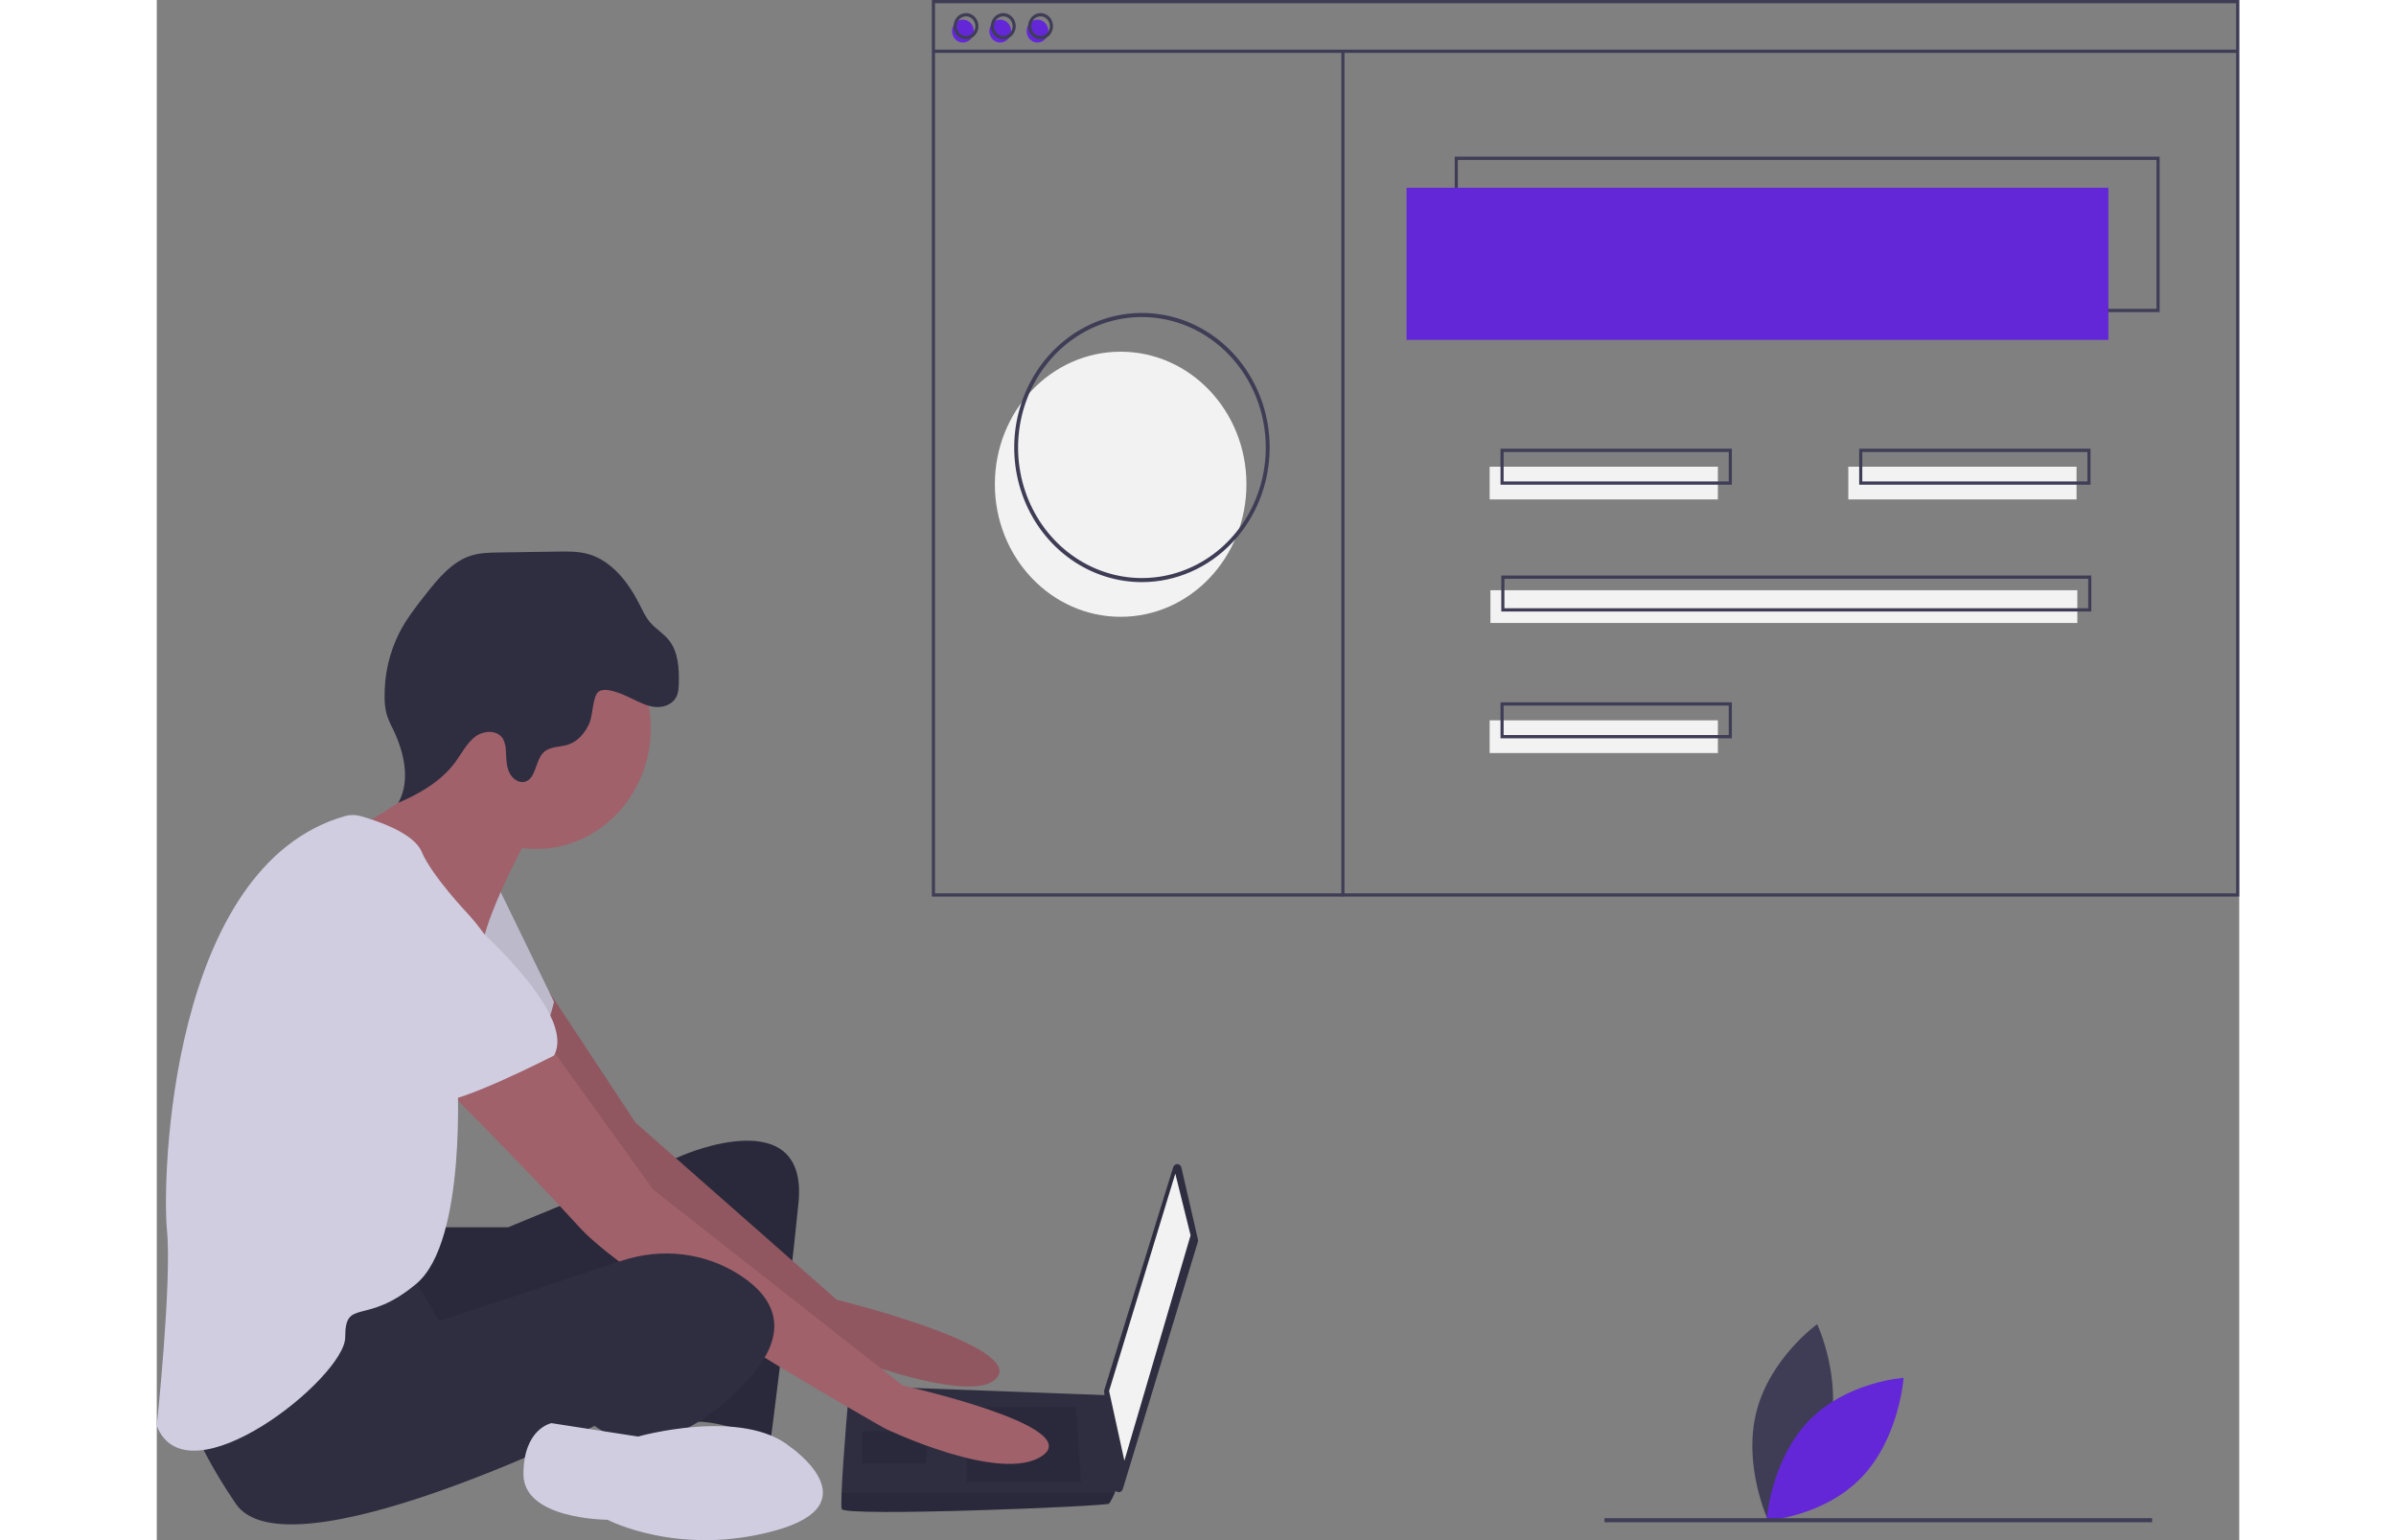 <svg width="280" height="180" viewBox="0 0 338 250" fill="none" xmlns="http://www.w3.org/2000/svg">
<rect x="0" y="0" width="338" height="250" fill="#808080" stroke="none"/>
<g clip-path="url(#clip0)">
<path d="M271.435 232.52C269.241 241.325 261.553 246.827 261.553 246.827C261.553 246.827 257.422 238.054 259.616 229.25C261.81 220.445 269.498 214.943 269.498 214.943C269.498 214.943 273.628 223.716 271.435 232.52Z" fill="#3F3D56"/>
<path d="M268.107 230.657C261.962 237.055 261.275 246.822 261.275 246.822C261.275 246.822 270.55 246.216 276.695 239.818C282.84 233.42 283.527 223.653 283.527 223.653C283.527 223.653 274.252 224.26 268.107 230.657Z" fill="#6327D8"/>
<path d="M45.462 199.214H57.034L85.552 187.454C85.552 187.454 105.803 178.743 104.15 195.294C102.496 211.845 99.603 234.058 99.603 234.058C99.603 234.058 90.511 229.703 85.552 231.009C80.592 232.316 83.898 204.44 83.898 204.44C83.898 204.44 43.396 224.911 39.676 222.298C35.956 219.685 35.13 201.392 35.13 201.392L45.462 199.214Z" fill="#2F2E41"/>
<path opacity="0.1" d="M45.462 199.214H57.034L85.552 187.454C85.552 187.454 105.803 178.743 104.15 195.294C102.496 211.845 99.603 234.058 99.603 234.058C99.603 234.058 90.511 229.703 85.552 231.009C80.592 232.316 83.898 204.44 83.898 204.44C83.898 204.44 43.396 224.911 39.676 222.298C35.956 219.685 35.13 201.392 35.13 201.392L45.462 199.214Z" fill="black"/>
<path d="M63.694 161.022L77.699 182.227L110.349 210.974C110.349 210.974 140.52 218.378 136.387 223.605C132.254 228.831 107.043 218.378 107.043 218.378C107.043 218.378 69.433 189.632 68.193 187.454C66.954 185.276 53.315 164.805 53.315 164.805L63.694 161.022Z" fill="#A0616A"/>
<path opacity="0.1" d="M63.694 161.022L77.699 182.227L110.349 210.974C110.349 210.974 140.52 218.378 136.387 223.605C132.254 228.831 107.043 218.378 107.043 218.378C107.043 218.378 69.433 189.632 68.193 187.454C66.954 185.276 53.315 164.805 53.315 164.805L63.694 161.022Z" fill="black"/>
<path d="M55.381 143.899L64.474 162.628C64.474 162.628 62.407 171.775 59.101 172.646C55.795 173.517 41.743 161.322 41.743 161.322L55.381 143.899Z" fill="#D0CDE1"/>
<path opacity="0.1" d="M55.381 143.899L64.474 162.628C64.474 162.628 62.407 171.775 59.101 172.646C55.795 173.517 41.743 161.322 41.743 161.322L55.381 143.899Z" fill="black"/>
<path d="M166.305 189.517L168.991 201.193C169.021 201.323 169.016 201.459 168.977 201.587L156.794 241.711C156.746 241.87 156.647 242.006 156.515 242.098C156.383 242.19 156.224 242.231 156.067 242.214C155.909 242.198 155.762 242.125 155.649 242.008C155.536 241.891 155.465 241.737 155.447 241.571L153.762 225.94C153.751 225.836 153.761 225.731 153.791 225.632L164.974 189.463C165.021 189.312 165.113 189.181 165.237 189.09C165.36 189 165.509 188.954 165.659 188.96C165.81 188.966 165.954 189.024 166.071 189.124C166.187 189.225 166.269 189.363 166.305 189.517Z" fill="#2F2E41"/>
<path d="M165.317 190.503L167.796 200.521L157.051 237.107L154.571 225.783L165.317 190.503Z" fill="#F2F2F2"/>
<path d="M111.176 244.947C111.589 246.254 154.158 244.511 154.571 244.076C154.932 243.53 155.236 242.947 155.48 242.334C155.869 241.463 156.224 240.592 156.224 240.592L154.571 226.488L112.415 224.912C112.415 224.912 111.362 236.863 111.147 242.334C111.093 243.714 111.093 244.686 111.176 244.947Z" fill="#2F2E41"/>
<path opacity="0.1" d="M149.198 228.396L150.025 240.592H131.427V228.396H149.198Z" fill="black"/>
<path opacity="0.1" d="M125.228 232.316L125.338 232.293L124.814 237.543H114.482V232.316H125.228Z" fill="black"/>
<path opacity="0.1" d="M111.176 244.947C111.589 246.254 154.158 244.512 154.571 244.076C154.932 243.531 155.236 242.947 155.48 242.334H111.147C111.093 243.715 111.093 244.686 111.176 244.947Z" fill="black"/>
<path d="M61.581 137.801C71.852 137.801 80.179 129.026 80.179 118.201C80.179 107.377 71.852 98.602 61.581 98.602C51.309 98.602 42.982 107.377 42.982 118.201C42.982 129.026 51.309 137.801 61.581 137.801Z" fill="#A0616A"/>
<path d="M60.341 135.623C60.341 135.623 54.141 146.948 52.901 153.045C51.662 159.143 34.303 140.85 34.303 140.85L32.03 134.534C32.03 134.534 48.355 126.477 47.115 119.943C45.876 113.41 60.341 135.623 60.341 135.623Z" fill="#A0616A"/>
<path d="M63.647 169.597L80.592 193.116L121.094 224.912C121.094 224.912 150.438 231.445 143.825 236.236C137.213 241.027 118.201 231.881 118.201 231.881C118.201 231.881 77.285 208.796 68.606 199.214C59.927 189.632 43.809 173.517 43.809 173.517L63.647 169.597Z" fill="#A0616A"/>
<path d="M40.916 206.183L45.875 214.459L75.474 204.645C81.969 202.492 89.09 203.284 94.85 207.109C100.017 210.539 103.323 215.983 95.884 224.041C81.005 240.156 71.086 231.445 71.086 231.445C71.086 231.445 21.078 256.272 12.812 244.076C4.546 231.881 4.133 225.783 4.133 225.783C4.133 225.783 35.956 204.876 40.916 206.183Z" fill="#2F2E41"/>
<path d="M102.91 234.929C102.91 234.929 116.135 244.076 100.43 248.431C84.725 252.787 73.153 246.689 73.153 246.689C73.153 246.689 59.514 246.689 59.514 239.285C59.514 231.88 64.06 231.009 64.06 231.009L78.112 233.187C78.112 233.187 95.057 228.396 102.91 234.929Z" fill="#D0CDE1"/>
<path d="M76.837 113.271C78.103 113.866 79.358 114.569 80.734 114.742C82.111 114.915 83.678 114.408 84.329 113.119C84.681 112.423 84.721 111.604 84.737 110.815C84.787 108.423 84.623 105.838 83.185 103.987C82.27 102.809 80.933 102.066 79.986 100.917C79.307 100.093 78.856 99.095 78.369 98.132C76.526 94.485 73.798 90.98 70.007 89.929C68.424 89.49 66.763 89.511 65.126 89.536L55.578 89.678C54.033 89.701 52.464 89.727 50.985 90.199C47.911 91.178 45.674 93.901 43.624 96.506C42.091 98.455 40.554 100.424 39.403 102.646C37.754 105.888 36.919 109.522 36.98 113.201C36.967 114.144 37.083 115.085 37.323 115.994C37.605 116.827 37.953 117.634 38.365 118.405C40.156 122.112 41.219 126.741 39.202 130.316C42.705 128.808 46.171 126.831 48.482 123.673C49.516 122.261 50.326 120.607 51.704 119.57C53.081 118.534 55.326 118.444 56.21 119.965C56.514 120.581 56.67 121.265 56.666 121.959C56.73 123.101 56.728 124.287 57.188 125.323C57.647 126.36 58.742 127.196 59.787 126.886C61.586 126.352 61.414 123.441 62.8 122.119C63.852 121.115 65.476 121.307 66.828 120.851C68.404 120.32 69.586 118.882 70.26 117.29C70.772 116.079 70.764 112.912 71.733 112.257C72.948 111.435 75.711 112.742 76.837 113.271Z" fill="#2F2E41"/>
<path d="M30.554 132.469C31.39 132.233 32.271 132.236 33.107 132.476C35.76 133.226 41.707 135.213 42.982 138.237C44.636 142.157 50.422 148.255 50.422 148.255C50.422 148.255 58.274 156.53 56.621 162.192C54.968 167.854 48.768 174.388 48.768 174.388C48.768 174.388 50.422 201.392 42.156 208.361C33.89 215.33 30.584 210.539 30.584 217.072C30.584 223.605 4.96 244.076 0 231.445C0 231.445 2.48 207.925 1.653 199.65C0.839 191.494 2.031 140.606 30.554 132.469Z" fill="#D0CDE1"/>
<path d="M43.809 143.464C43.809 143.464 69.02 163.063 64.474 171.339C64.474 171.339 49.182 179.179 45.875 178.743C42.569 178.308 29.757 163.063 26.451 161.757C23.144 160.45 21.491 136.93 43.809 143.464Z" fill="#D0CDE1"/>
<path d="M156.446 100.121C167.722 100.121 176.863 90.488 176.863 78.605C176.863 66.721 167.722 57.088 156.446 57.088C145.17 57.088 136.029 66.721 136.029 78.605C136.029 90.488 145.17 100.121 156.446 100.121Z" fill="#F2F2F2"/>
<path d="M325.08 50.66H210.667V25.43H325.08V50.66ZM211.171 50.129H324.576V25.961H211.171V50.129Z" fill="#3F3D56"/>
<path d="M316.763 30.476H202.854V55.175H316.763V30.476Z" fill="#6327D8"/>
<path d="M130.847 6.905C131.821 6.905 132.611 6.073 132.611 5.046C132.611 4.019 131.821 3.187 130.847 3.187C129.872 3.187 129.083 4.019 129.083 5.046C129.083 6.073 129.872 6.905 130.847 6.905Z" fill="#6327D8"/>
<path d="M136.894 6.905C137.869 6.905 138.659 6.073 138.659 5.046C138.659 4.019 137.869 3.187 136.894 3.187C135.92 3.187 135.13 4.019 135.13 5.046C135.13 6.073 135.92 6.905 136.894 6.905Z" fill="#6327D8"/>
<path d="M142.943 6.905C143.917 6.905 144.707 6.073 144.707 5.046C144.707 4.019 143.917 3.187 142.943 3.187C141.969 3.187 141.179 4.019 141.179 5.046C141.179 6.073 141.969 6.905 142.943 6.905Z" fill="#6327D8"/>
<path d="M338 145.541H125.806V0H338V145.541ZM126.31 145.01H337.496V0.531H126.31V145.01Z" fill="#3F3D56"/>
<path d="M337.748 8.057H126.058V8.588H337.748V8.057Z" fill="#3F3D56"/>
<path d="M131.351 6.374C130.952 6.374 130.562 6.249 130.23 6.016C129.899 5.782 129.641 5.451 129.488 5.062C129.335 4.674 129.295 4.247 129.373 3.835C129.451 3.423 129.643 3.044 129.925 2.747C130.207 2.45 130.566 2.247 130.957 2.165C131.348 2.083 131.754 2.125 132.122 2.286C132.49 2.447 132.805 2.719 133.027 3.069C133.248 3.418 133.367 3.829 133.367 4.249C133.366 4.812 133.153 5.353 132.775 5.751C132.398 6.149 131.885 6.373 131.351 6.374ZM131.351 2.656C131.051 2.656 130.759 2.749 130.511 2.924C130.262 3.099 130.068 3.348 129.954 3.639C129.839 3.931 129.809 4.251 129.868 4.56C129.926 4.869 130.07 5.153 130.281 5.376C130.493 5.599 130.762 5.751 131.056 5.812C131.349 5.874 131.653 5.842 131.929 5.721C132.205 5.601 132.442 5.397 132.608 5.135C132.774 4.872 132.863 4.564 132.863 4.249C132.862 3.827 132.703 3.422 132.419 3.123C132.136 2.824 131.751 2.656 131.351 2.656Z" fill="#3F3D56"/>
<path d="M137.398 6.374C137 6.374 136.61 6.249 136.278 6.016C135.947 5.782 135.688 5.451 135.536 5.062C135.383 4.674 135.343 4.247 135.421 3.835C135.499 3.423 135.691 3.044 135.973 2.747C136.255 2.45 136.614 2.247 137.005 2.165C137.396 2.083 137.802 2.125 138.17 2.286C138.538 2.447 138.853 2.719 139.075 3.069C139.296 3.418 139.415 3.829 139.415 4.249C139.414 4.812 139.201 5.353 138.823 5.751C138.445 6.149 137.933 6.373 137.398 6.374ZM137.398 2.656C137.099 2.656 136.807 2.749 136.558 2.924C136.31 3.099 136.116 3.348 136.001 3.639C135.887 3.931 135.857 4.251 135.915 4.56C135.974 4.869 136.118 5.153 136.329 5.376C136.541 5.599 136.81 5.751 137.103 5.812C137.397 5.874 137.701 5.842 137.977 5.721C138.253 5.601 138.49 5.397 138.656 5.135C138.822 4.872 138.91 4.564 138.91 4.249C138.91 3.827 138.751 3.422 138.467 3.123C138.184 2.824 137.799 2.656 137.398 2.656Z" fill="#3F3D56"/>
<path d="M143.447 6.374C143.049 6.374 142.659 6.249 142.327 6.016C141.996 5.782 141.737 5.451 141.585 5.062C141.432 4.674 141.392 4.247 141.47 3.835C141.548 3.423 141.74 3.044 142.022 2.747C142.304 2.45 142.663 2.247 143.054 2.165C143.445 2.083 143.85 2.125 144.219 2.286C144.587 2.447 144.902 2.719 145.124 3.069C145.345 3.418 145.463 3.829 145.463 4.249C145.463 4.812 145.25 5.353 144.872 5.751C144.494 6.149 143.982 6.373 143.447 6.374ZM143.447 2.656C143.148 2.656 142.856 2.749 142.607 2.924C142.359 3.099 142.165 3.348 142.05 3.639C141.936 3.931 141.906 4.251 141.964 4.56C142.023 4.869 142.167 5.153 142.378 5.376C142.59 5.599 142.859 5.751 143.152 5.812C143.446 5.874 143.75 5.842 144.026 5.721C144.302 5.601 144.538 5.397 144.704 5.135C144.871 4.872 144.959 4.564 144.959 4.249C144.959 3.827 144.799 3.422 144.516 3.123C144.232 2.824 143.848 2.656 143.447 2.656Z" fill="#3F3D56"/>
<path d="M192.772 8.322H192.268V145.481H192.772V8.322Z" fill="#3F3D56"/>
<path d="M253.382 75.758H216.336V81.07H253.382V75.758Z" fill="#F2F2F2"/>
<path d="M311.597 75.758H274.551V81.07H311.597V75.758Z" fill="#F2F2F2"/>
<path d="M255.65 78.679H218.1V72.836H255.65V78.679ZM218.604 78.148H255.146V73.368H218.604V78.148Z" fill="#3F3D56"/>
<path d="M253.382 116.924H216.336V122.236H253.382V116.924Z" fill="#F2F2F2"/>
<path d="M255.65 119.845H218.1V114.002H255.65V119.845ZM218.604 119.314H255.146V114.534H218.604V119.314Z" fill="#3F3D56"/>
<path d="M311.723 95.81H216.462V101.122H311.723V95.81Z" fill="#F2F2F2"/>
<path d="M313.991 99.263H218.227V93.42H313.991V99.263ZM218.731 98.732H313.487V93.951H218.731V98.732Z" fill="#3F3D56"/>
<path d="M313.865 78.679H276.315V72.836H313.865V78.679ZM276.819 78.148H313.361V73.368H276.819V78.148Z" fill="#3F3D56"/>
<path d="M159.901 94.494C155.801 94.494 151.793 93.212 148.383 90.812C144.974 88.411 142.317 84.999 140.748 81.007C139.179 77.015 138.768 72.622 139.568 68.384C140.368 64.146 142.343 60.253 145.242 57.197C148.141 54.142 151.835 52.061 155.857 51.218C159.878 50.375 164.046 50.808 167.834 52.461C171.623 54.115 174.86 56.915 177.138 60.508C179.416 64.101 180.632 68.325 180.632 72.646C180.626 78.438 178.44 83.992 174.553 88.088C170.667 92.183 165.397 94.487 159.901 94.494ZM159.901 51.46C155.925 51.46 152.038 52.703 148.732 55.031C145.427 57.359 142.85 60.667 141.328 64.539C139.807 68.41 139.409 72.67 140.184 76.779C140.96 80.889 142.875 84.664 145.686 87.627C148.498 90.59 152.08 92.607 155.979 93.425C159.879 94.242 163.921 93.823 167.594 92.219C171.267 90.616 174.407 87.9 176.616 84.416C178.825 80.932 180.004 76.836 180.004 72.646C179.998 67.029 177.878 61.644 174.109 57.673C170.341 53.701 165.231 51.467 159.901 51.46Z" fill="#3F3D56"/>
<path d="M323.865 246.435H234.973V247.097H323.865V246.435Z" fill="#3F3D56"/>
</g>
<defs>
<clipPath id="clip0">
<rect width="338" height="250" fill="white"/>
</clipPath>
</defs>
</svg>
